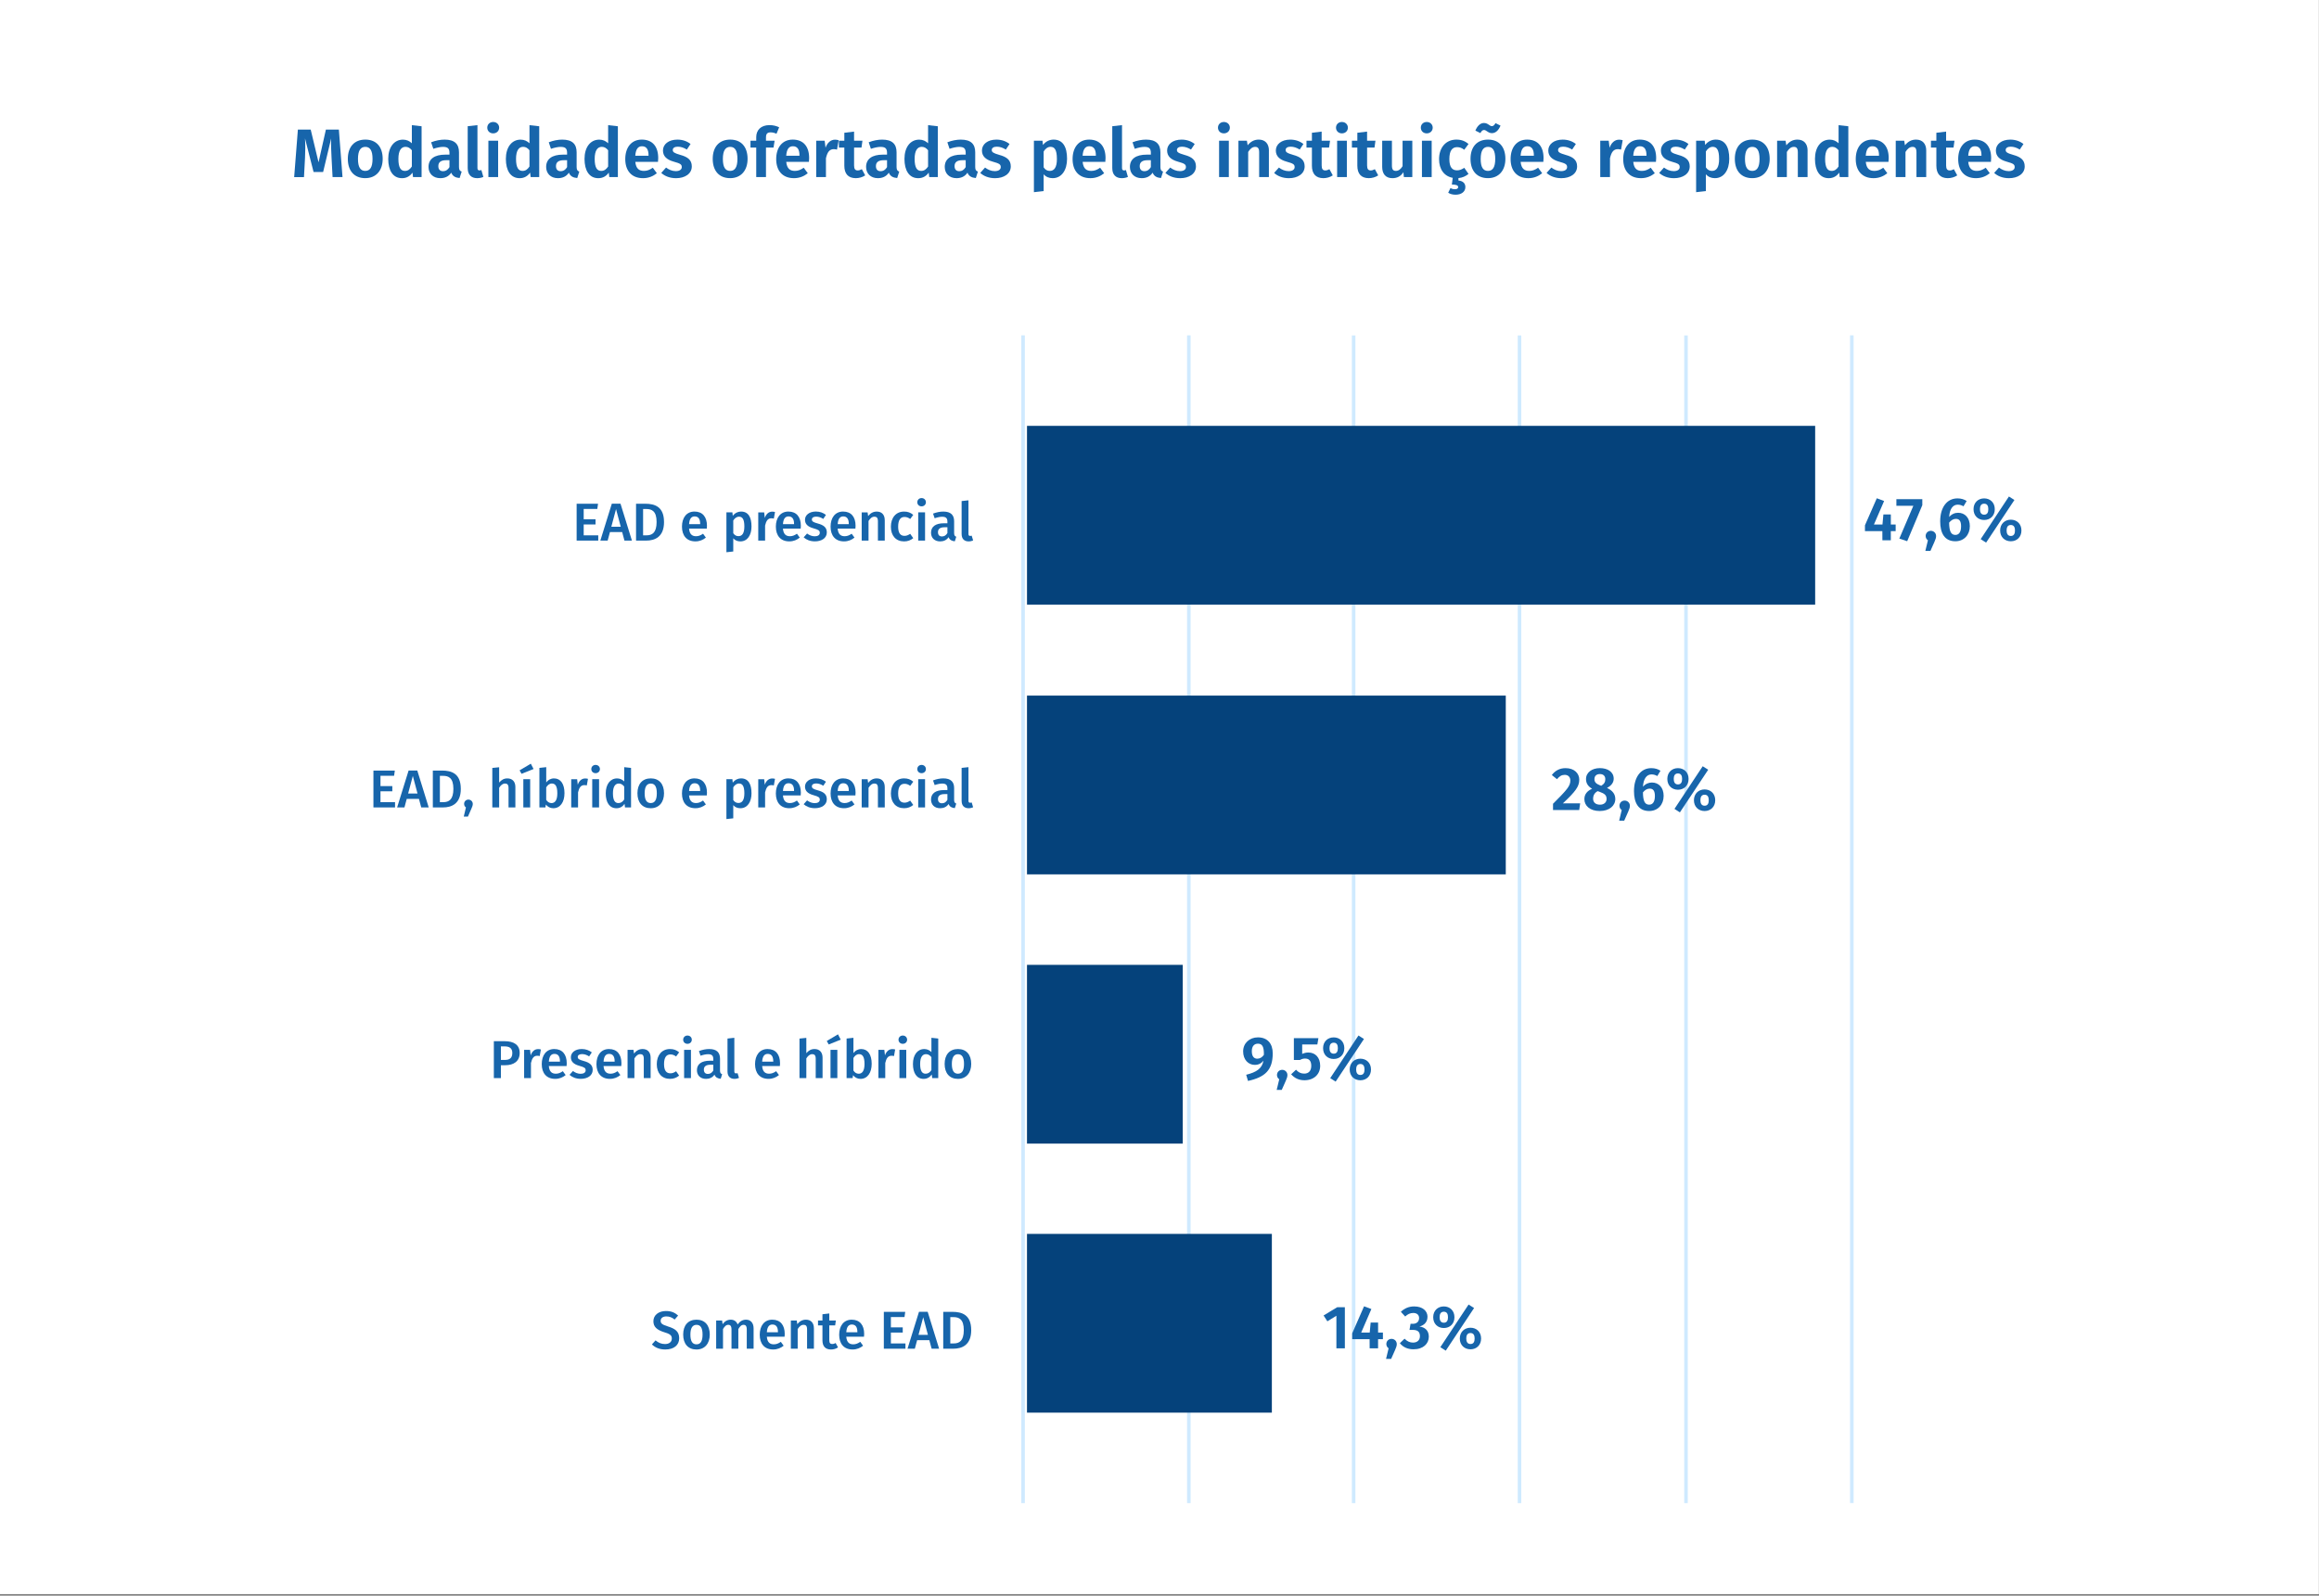 <svg width="1312" height="903" viewBox="0 0 1312 903" fill="none" xmlns="http://www.w3.org/2000/svg">
<rect x="0" y="0" width="1312" height="903" fill="#808080" stroke="none"/>
<g clip-path="url(#clip0_11_13145)">
<path d="M1311.92 0H0V902.09H1311.92V0Z" fill="white"/>
<path d="M954.87 189.82H952.87V850.63H954.87V189.82Z" fill="#CFEAFF"/>
<path d="M1048.69 189.77H1046.69V850.58H1048.69V189.77Z" fill="#CFEAFF"/>
<path d="M860.68 189.82H858.68V850.63H860.68V189.82Z" fill="#CFEAFF"/>
<path d="M766.83 189.82H764.83V850.63H766.83V189.82Z" fill="#CFEAFF"/>
<path d="M673.6 189.77H671.6V850.63H673.6V189.77Z" fill="#CFEAFF"/>
<path d="M579.82 189.77H577.82V850.63H579.82V189.77Z" fill="#CFEAFF"/>
<path d="M1026.95 342.15V240.99L581.04 240.99V342.15H1026.95Z" fill="#05427B"/>
<path d="M851.91 494.8V393.64H581.03V494.8H851.91Z" fill="#05427B"/>
<path d="M669.15 647.17V546.01H581.03V647.17H669.15Z" fill="#05427B"/>
<path d="M719.57 799.42V698.26H581.03V799.42H719.57Z" fill="#05427B"/>
<path d="M1072.48 300.57H1069.75V305.75H1064.99L1064.96 300.57H1055.12V297.26L1061.82 281.97L1065.96 283.52L1060.2 296.84H1065.03L1065.55 291.14H1069.76V296.84H1072.49V300.57H1072.48Z" fill="#1765AB"/>
<path d="M1087.57 285.87L1079.01 306.27L1074.56 304.79L1082.5 286.22H1072.9V282.49H1087.57V285.87Z" fill="#1765AB"/>
<path d="M1095.37 303.33C1095.37 304.3 1095.06 305.19 1094.4 306.71L1092.16 311.75H1089.29L1090.74 305.74C1089.95 305.22 1089.46 304.32 1089.46 303.32C1089.46 301.66 1090.74 300.39 1092.39 300.39C1094.04 300.39 1095.36 301.67 1095.36 303.32L1095.37 303.33Z" fill="#1765AB"/>
<path d="M1114.45 297.81C1114.45 302.64 1111.2 306.3 1106.27 306.3C1100.2 306.3 1097.68 301.74 1097.68 295.05C1097.68 287.22 1101.41 282.04 1107.48 282.04C1109.59 282.04 1111.35 282.63 1112.66 283.52L1110.87 286.52C1109.87 285.93 1108.83 285.59 1107.59 285.59C1104.79 285.59 1103 288.14 1102.76 292.56C1104.21 290.9 1105.97 290.18 1107.83 290.18C1111.56 290.18 1114.46 292.87 1114.46 297.81H1114.45ZM1109.51 297.88C1109.51 294.7 1108.41 293.63 1106.54 293.63C1105.09 293.63 1103.78 294.46 1102.74 295.77C1102.81 300.71 1103.81 302.71 1106.29 302.71C1108.46 302.71 1109.5 300.81 1109.5 297.88H1109.51Z" fill="#1765AB"/>
<path d="M1128.57 288.15C1128.57 291.91 1125.98 294.26 1122.56 294.26C1119.14 294.26 1116.55 291.91 1116.55 288.15C1116.55 284.39 1119.17 282.04 1122.56 282.04C1125.95 282.04 1128.57 284.39 1128.57 288.15ZM1120.18 288.15C1120.18 289.67 1120.66 291.26 1122.56 291.26C1124.46 291.26 1124.91 289.74 1124.91 288.15C1124.91 286.56 1124.46 285.04 1122.56 285.04C1120.66 285.04 1120.18 286.56 1120.18 288.15ZM1139.68 282.94L1123.66 307.07L1120.59 305.1L1136.57 280.97L1139.68 282.94ZM1143.65 300.2C1143.65 303.93 1141.06 306.31 1137.64 306.31C1134.22 306.31 1131.6 303.93 1131.6 300.2C1131.6 296.47 1134.26 294.09 1137.64 294.09C1141.02 294.09 1143.65 296.44 1143.65 300.2ZM1135.26 300.2C1135.26 301.72 1135.74 303.31 1137.64 303.31C1139.54 303.31 1139.99 301.76 1139.99 300.2C1139.99 298.64 1139.54 297.09 1137.64 297.09C1135.74 297.09 1135.26 298.61 1135.26 300.2Z" fill="#1765AB"/>
<path d="M893.48 441.28C893.48 445.04 891.44 447.84 884.23 454.6H894L893.45 458.4H878.64V454.85C886.54 446.95 888.44 444.81 888.44 441.7C888.44 439.7 887.16 438.49 885.27 438.49C883.51 438.49 882.3 439.25 880.89 440.94L877.96 438.59C879.82 436.14 882.38 434.69 885.73 434.69C890.7 434.69 893.5 437.66 893.5 441.28H893.48Z" fill="#1765AB"/>
<path d="M913.88 452.12C913.88 455.92 910.57 458.95 905.04 458.95C899.51 458.95 896.38 455.95 896.38 452.22C896.38 449.39 898.04 447.56 900.76 446.35C898.27 444.93 897.31 443.07 897.31 440.86C897.31 437.06 900.76 434.68 905.14 434.68C909.52 434.68 912.97 436.79 912.97 440.65C912.97 442.72 911.8 444.52 909.17 445.9C912.34 447.38 913.86 449.39 913.86 452.11L913.88 452.12ZM908.94 452.09C908.94 450.05 907.87 449.12 905.01 448.09L903.91 447.71C902.18 448.61 901.32 450.09 901.32 452.02C901.32 454.09 902.8 455.37 905.19 455.37C907.58 455.37 908.95 453.99 908.95 452.09H908.94ZM902.07 440.94C902.07 442.73 903.17 443.6 905.25 444.43L905.94 444.67C907.67 443.57 908.22 442.46 908.22 440.91C908.22 439.22 907.18 438.04 905.18 438.04C903.28 438.04 902.07 439.04 902.07 440.94Z" fill="#1765AB"/>
<path d="M922.13 455.99C922.13 456.96 921.82 457.85 921.16 459.37L918.92 464.41H916.06L917.51 458.4C916.72 457.88 916.23 456.98 916.23 455.98C916.23 454.32 917.51 453.05 919.16 453.05C920.81 453.05 922.13 454.33 922.13 455.98V455.99Z" fill="#1765AB"/>
<path d="M941.22 450.46C941.22 455.29 937.98 458.95 933.04 458.95C926.97 458.95 924.45 454.39 924.45 447.7C924.45 439.87 928.18 434.69 934.25 434.69C936.36 434.69 938.12 435.28 939.43 436.17L937.64 439.17C936.64 438.58 935.6 438.24 934.36 438.24C931.56 438.24 929.77 440.79 929.53 445.21C930.98 443.55 932.74 442.83 934.6 442.83C938.33 442.83 941.23 445.52 941.23 450.46H941.22ZM936.28 450.53C936.28 447.35 935.18 446.28 933.31 446.28C931.86 446.28 930.55 447.11 929.51 448.42C929.58 453.36 930.58 455.36 933.06 455.36C935.23 455.36 936.27 453.46 936.27 450.53H936.28Z" fill="#1765AB"/>
<path d="M955.33 440.8C955.33 444.56 952.74 446.91 949.32 446.91C945.9 446.91 943.31 444.56 943.31 440.8C943.31 437.04 945.93 434.69 949.32 434.69C952.71 434.69 955.33 437.04 955.33 440.8ZM946.94 440.8C946.94 442.32 947.42 443.91 949.32 443.91C951.22 443.91 951.67 442.39 951.67 440.8C951.67 439.21 951.22 437.69 949.32 437.69C947.42 437.69 946.94 439.21 946.94 440.8ZM966.44 435.59L950.42 459.72L947.35 457.75L963.33 433.62L966.44 435.59ZM970.41 452.85C970.41 456.58 967.82 458.96 964.4 458.96C960.98 458.96 958.36 456.58 958.36 452.85C958.36 449.12 961.02 446.74 964.4 446.74C967.78 446.74 970.41 449.09 970.41 452.85ZM962.02 452.85C962.02 454.37 962.5 455.96 964.4 455.96C966.3 455.96 966.75 454.41 966.75 452.85C966.75 451.29 966.3 449.74 964.4 449.74C962.5 449.74 962.02 451.26 962.02 452.85Z" fill="#1765AB"/>
<path d="M720.06 596.07C720.06 605.6 715.71 609.57 706.08 611.7L705.04 608.21C710.91 606.76 714.05 604.65 714.81 600.24C713.71 601.66 712.15 602.62 709.91 602.62C706.29 602.62 703.32 599.72 703.32 594.99C703.32 590.26 707.01 587.05 711.67 587.05C717.23 587.05 720.06 590.74 720.06 596.06V596.07ZM715.06 596.9C715.13 592.28 714.13 590.62 711.68 590.62C709.57 590.62 708.23 592.07 708.23 594.87C708.23 598.01 709.61 599.12 711.34 599.12C712.82 599.12 714.1 598.33 715.07 596.91L715.06 596.9Z" fill="#1765AB"/>
<path d="M728.37 608.36C728.37 609.33 728.06 610.22 727.4 611.74L725.16 616.78H722.3L723.75 610.77C722.96 610.25 722.47 609.35 722.47 608.35C722.47 606.69 723.75 605.42 725.4 605.42C727.05 605.42 728.37 606.7 728.37 608.35V608.36Z" fill="#1765AB"/>
<path d="M745.32 591.06H736.73V596.41C737.9 595.86 739.11 595.62 740.25 595.62C744.08 595.62 746.91 598.38 746.91 603.14C746.91 607.9 743.39 611.32 738 611.32C734.62 611.32 732.27 609.94 730.48 607.94L733.24 605.35C734.48 606.77 735.93 607.56 737.86 607.56C740.35 607.56 741.86 606.01 741.86 603.14C741.86 600.1 740.38 599.03 738.34 599.03C737.34 599.03 736.51 599.27 735.44 599.86H732.02V587.5H745.9L745.31 591.06H745.32Z" fill="#1765AB"/>
<path d="M760.57 593.17C760.57 596.93 757.98 599.28 754.56 599.28C751.14 599.28 748.55 596.93 748.55 593.17C748.55 589.41 751.17 587.06 754.56 587.06C757.95 587.06 760.57 589.41 760.57 593.17ZM752.18 593.17C752.18 594.69 752.66 596.28 754.56 596.28C756.46 596.28 756.91 594.76 756.91 593.17C756.91 591.58 756.46 590.06 754.56 590.06C752.66 590.06 752.18 591.58 752.18 593.17ZM771.68 587.96L755.66 612.09L752.59 610.12L768.57 585.99L771.68 587.96ZM775.65 605.22C775.65 608.95 773.06 611.33 769.64 611.33C766.22 611.33 763.6 608.95 763.6 605.22C763.6 601.49 766.26 599.11 769.64 599.11C773.02 599.11 775.65 601.46 775.65 605.22ZM767.26 605.22C767.26 606.74 767.74 608.33 769.64 608.33C771.54 608.33 771.99 606.78 771.99 605.22C771.99 603.66 771.54 602.11 769.64 602.11C767.74 602.11 767.26 603.63 767.26 605.22Z" fill="#1765AB"/>
<path d="M760.88 763.02H756.08V744.59L750.97 747.73L748.83 744.42L756.56 739.76H760.87V763.02H760.88Z" fill="#1765AB"/>
<path d="M782.39 757.84H779.66V763.02H774.9L774.87 757.84H765.03V754.53L771.73 739.24L775.87 740.79L770.11 754.11H774.94L775.46 748.42H779.67V754.11H782.4V757.84H782.39Z" fill="#1765AB"/>
<path d="M790.25 760.6C790.25 761.57 789.94 762.46 789.28 763.98L787.04 769.02H784.17L785.62 763.01C784.83 762.49 784.34 761.59 784.34 760.59C784.34 758.93 785.62 757.66 787.27 757.66C788.92 757.66 790.24 758.94 790.24 760.59L790.25 760.6Z" fill="#1765AB"/>
<path d="M807.61 745.21C807.61 748.07 805.85 749.94 803.05 750.7C805.95 751.01 808.37 752.77 808.37 756.43C808.37 760.37 805.26 763.57 799.71 763.57C796.36 763.57 793.77 762.33 791.98 760.12L794.64 757.57C796.19 759.12 797.64 759.78 799.44 759.78C801.79 759.78 803.34 758.43 803.34 756.12C803.34 753.53 801.89 752.6 799.34 752.6H797.44L798.03 749.15H799.31C801.42 749.15 802.87 747.98 802.87 745.87C802.87 744.08 801.59 743.01 799.59 743.01C797.83 743.01 796.41 743.67 795 745.01L792.55 742.35C794.66 740.35 797.14 739.31 800.07 739.31C805.01 739.31 807.63 741.97 807.63 745.21H807.61Z" fill="#1765AB"/>
<path d="M822.87 745.42C822.87 749.18 820.28 751.53 816.86 751.53C813.44 751.53 810.85 749.18 810.85 745.42C810.85 741.66 813.47 739.31 816.86 739.31C820.25 739.31 822.87 741.66 822.87 745.42ZM814.48 745.42C814.48 746.94 814.96 748.53 816.86 748.53C818.76 748.53 819.21 747.01 819.21 745.42C819.21 743.83 818.76 742.31 816.86 742.31C814.96 742.31 814.48 743.83 814.48 745.42ZM833.98 740.21L817.96 764.34L814.89 762.37L830.87 738.24L833.98 740.21ZM837.95 757.47C837.95 761.2 835.36 763.58 831.94 763.58C828.52 763.58 825.9 761.2 825.9 757.47C825.9 753.74 828.56 751.36 831.94 751.36C835.32 751.36 837.95 753.71 837.95 757.47ZM829.56 757.47C829.56 758.99 830.04 760.58 831.94 760.58C833.84 760.58 834.29 759.03 834.29 757.47C834.29 755.91 833.84 754.36 831.94 754.36C830.04 754.36 829.56 755.88 829.56 757.47Z" fill="#1765AB"/>
<path d="M193.75 100.21H188.16L187.58 89.3C187.35 85.46 187.23 81.42 187.35 78.35L182.81 97.34H177.41L172.56 78.31C172.79 82.08 172.75 85.65 172.56 89.42L171.98 100.22H166.43L168.53 73.35H175.79L180.22 91.87L184.38 73.35H191.72L193.78 100.22L193.75 100.21Z" fill="#1765AB"/>
<path d="M216.51 89.91C216.51 96.43 212.82 100.82 206.65 100.82C200.48 100.82 196.79 96.74 196.79 89.91C196.79 83.08 200.48 79 206.69 79C212.9 79 216.51 83.08 216.51 89.91ZM202.53 89.91C202.53 94.65 203.93 96.71 206.65 96.71C209.37 96.71 210.77 94.61 210.77 89.91C210.77 85.21 209.37 83.11 206.69 83.11C204.01 83.11 202.53 85.21 202.53 89.91Z" fill="#1765AB"/>
<path d="M238.52 71.43V100.21H233.67L233.36 97.69C232.12 99.48 230.21 100.84 227.46 100.84C222.29 100.84 219.65 96.49 219.65 89.93C219.65 83.37 222.91 79.02 228 79.02C230.1 79.02 231.77 79.87 233.01 81.08V70.83L238.52 71.45V71.43ZM233.01 94.23V85.03C232 83.83 230.95 83.09 229.44 83.09C227.03 83.09 225.4 85.11 225.4 89.92C225.4 95.09 226.88 96.72 229.09 96.72C230.76 96.72 231.92 95.87 233.01 94.23Z" fill="#1765AB"/>
<path d="M261.2 97.1L260.03 100.75C257.7 100.56 256.15 99.78 255.29 97.72C253.81 99.97 251.56 100.83 249.12 100.83C245 100.83 242.44 98.19 242.44 94.46C242.44 89.96 245.82 87.51 251.92 87.51H254.29V86.5C254.29 83.94 253.2 83.12 250.6 83.12C249.24 83.12 247.26 83.51 245.16 84.21L243.92 80.52C246.48 79.51 249.2 79.01 251.53 79.01C257.24 79.01 259.68 81.53 259.68 86.19V94.5C259.68 96.17 260.18 96.75 261.19 97.1H261.2ZM254.29 94.58V90.66H252.46C249.47 90.66 247.99 91.75 247.99 94C247.99 95.83 248.92 96.87 250.63 96.87C252.22 96.87 253.43 96.05 254.28 94.58H254.29Z" fill="#1765AB"/>
<path d="M264.61 95.24V71.43L270.12 70.81V95.08C270.12 95.97 270.47 96.44 271.25 96.44C271.68 96.44 272.03 96.36 272.34 96.21L273.47 100.13C272.58 100.52 271.33 100.83 269.94 100.83C266.6 100.83 264.62 98.81 264.62 95.24H264.61Z" fill="#1765AB"/>
<path d="M282.4 72.25C282.4 74.08 281 75.47 279.02 75.47C277.04 75.47 275.68 74.07 275.68 72.25C275.68 70.43 277.04 69.03 279.02 69.03C281 69.03 282.4 70.43 282.4 72.25ZM281.82 100.21H276.31V79.63H281.82V100.21Z" fill="#1765AB"/>
<path d="M305.07 71.43V100.21H300.22L299.91 97.69C298.67 99.48 296.76 100.84 294.01 100.84C288.84 100.84 286.2 96.49 286.2 89.93C286.2 83.37 289.46 79.02 294.55 79.02C296.65 79.02 298.32 79.87 299.56 81.08V70.83L305.07 71.45V71.43ZM299.56 94.23V85.03C298.55 83.83 297.5 83.09 295.99 83.09C293.58 83.09 291.95 85.11 291.95 89.92C291.95 95.09 293.43 96.72 295.64 96.72C297.31 96.72 298.47 95.87 299.56 94.23Z" fill="#1765AB"/>
<path d="M327.75 97.1L326.58 100.75C324.25 100.56 322.7 99.78 321.84 97.72C320.36 99.97 318.11 100.83 315.67 100.83C311.55 100.83 308.99 98.19 308.99 94.46C308.99 89.96 312.37 87.51 318.47 87.51H320.84V86.5C320.84 83.94 319.75 83.12 317.15 83.12C315.79 83.12 313.81 83.51 311.71 84.21L310.47 80.52C313.03 79.51 315.75 79.01 318.08 79.01C323.79 79.01 326.23 81.53 326.23 86.19V94.5C326.23 96.17 326.73 96.75 327.74 97.1H327.75ZM320.84 94.58V90.66H319.02C316.03 90.66 314.55 91.75 314.55 94C314.55 95.83 315.48 96.87 317.19 96.87C318.78 96.87 319.99 96.05 320.84 94.58Z" fill="#1765AB"/>
<path d="M349.57 71.43V100.21H344.72L344.41 97.69C343.17 99.48 341.26 100.84 338.51 100.84C333.34 100.84 330.7 96.49 330.7 89.93C330.7 83.37 333.96 79.02 339.05 79.02C341.15 79.02 342.82 79.87 344.06 81.08V70.83L349.57 71.45V71.43ZM344.06 94.23V85.03C343.05 83.83 342 83.09 340.49 83.09C338.08 83.09 336.45 85.11 336.45 89.92C336.45 95.09 337.93 96.72 340.14 96.72C341.81 96.72 342.97 95.87 344.06 94.23Z" fill="#1765AB"/>
<path d="M372.28 91.58H359.43C359.82 95.54 361.68 96.71 364.32 96.71C366.07 96.71 367.54 96.17 369.33 94.92L371.62 98.03C369.6 99.66 367.04 100.83 363.81 100.83C357.21 100.83 353.75 96.48 353.75 90.03C353.75 83.58 357.09 79 363.11 79C369.13 79 372.39 82.88 372.39 89.45C372.39 90.15 372.31 91 372.27 91.59L372.28 91.58ZM366.92 87.89C366.92 84.78 365.87 82.76 363.23 82.76C361.06 82.76 359.7 84.24 359.42 88.12H366.91V87.89H366.92Z" fill="#1765AB"/>
<path d="M390.69 81.49L388.59 84.64C386.92 83.59 385.25 83.01 383.46 83.01C381.67 83.01 380.63 83.75 380.63 84.87C380.63 86.07 381.33 86.62 384.94 87.67C389.06 88.8 391.39 90.5 391.39 94.16C391.39 98.43 387.39 100.84 382.5 100.84C378.93 100.84 376.05 99.64 374.11 97.85L376.83 94.82C378.38 96.02 380.29 96.84 382.34 96.84C384.39 96.84 385.72 95.99 385.72 94.59C385.72 93.04 384.98 92.53 381.18 91.48C377.02 90.32 375.08 88.26 375.08 85.15C375.08 81.65 378.26 79.01 383.24 79.01C386.23 79.01 388.75 79.94 390.7 81.5L390.69 81.49Z" fill="#1765AB"/>
<path d="M422.95 89.91C422.95 96.43 419.26 100.82 413.09 100.82C406.92 100.82 403.23 96.74 403.23 89.91C403.23 83.08 406.92 79 413.13 79C419.34 79 422.95 83.08 422.95 89.91ZM408.97 89.91C408.97 94.65 410.37 96.71 413.09 96.71C415.81 96.71 417.21 94.61 417.21 89.91C417.21 85.21 415.81 83.11 413.13 83.11C410.45 83.11 408.97 85.21 408.97 89.91Z" fill="#1765AB"/>
<path d="M433.36 77.72V79.62H438.25L437.63 83.5H433.36V100.2H427.85V83.5H424.59V79.62H427.85V77.56C427.85 73.75 430.37 70.8 435.38 70.8C437.48 70.8 439.3 71.3 440.82 72.04L439.31 75.69C438.07 75.11 436.94 74.91 435.97 74.91C434.11 74.91 433.37 75.76 433.37 77.71L433.36 77.72Z" fill="#1765AB"/>
<path d="M457.67 91.58H444.82C445.21 95.54 447.07 96.71 449.71 96.71C451.46 96.71 452.93 96.17 454.72 94.92L457.01 98.03C454.99 99.66 452.43 100.83 449.2 100.83C442.6 100.83 439.14 96.48 439.14 90.03C439.14 83.58 442.48 79 448.5 79C454.52 79 457.78 82.88 457.78 89.45C457.78 90.15 457.7 91 457.66 91.59L457.67 91.58ZM452.31 87.89C452.31 84.78 451.26 82.76 448.62 82.76C446.45 82.76 445.09 84.24 444.81 88.12H452.3V87.89H452.31Z" fill="#1765AB"/>
<path d="M474.48 79.35L473.55 84.67C472.93 84.51 472.42 84.4 471.72 84.4C469.2 84.4 468.03 86.26 467.29 89.56V100.2H461.78V79.62H466.56L467.06 83.62C468.03 80.75 470.01 79.04 472.42 79.04C473.16 79.04 473.78 79.16 474.48 79.35Z" fill="#1765AB"/>
<path d="M489.5 99.24C487.99 100.29 485.97 100.83 484.14 100.83C479.87 100.79 477.69 98.34 477.69 93.76V83.51H474.62V79.63H477.69V75.13L483.2 74.47V79.63H487.94L487.4 83.51H483.21V93.65C483.21 95.67 483.87 96.45 485.27 96.45C486.01 96.45 486.75 96.22 487.6 95.75L489.5 99.25V99.24Z" fill="#1765AB"/>
<path d="M508.76 97.1L507.59 100.75C505.26 100.56 503.71 99.78 502.85 97.72C501.37 99.97 499.12 100.83 496.68 100.83C492.56 100.83 490 98.19 490 94.46C490 89.96 493.38 87.51 499.48 87.51H501.85V86.5C501.85 83.94 500.76 83.12 498.16 83.12C496.8 83.12 494.82 83.51 492.72 84.21L491.48 80.52C494.04 79.51 496.76 79.01 499.09 79.01C504.8 79.01 507.24 81.53 507.24 86.19V94.5C507.24 96.17 507.74 96.75 508.75 97.1H508.76ZM501.85 94.58V90.66H500.03C497.04 90.66 495.56 91.75 495.56 94C495.56 95.83 496.49 96.87 498.2 96.87C499.79 96.87 501 96.05 501.85 94.58Z" fill="#1765AB"/>
<path d="M530.58 71.43V100.21H525.73L525.42 97.69C524.18 99.48 522.27 100.84 519.52 100.84C514.35 100.84 511.71 96.49 511.71 89.93C511.71 83.37 514.97 79.02 520.06 79.02C522.16 79.02 523.83 79.87 525.07 81.08V70.83L530.58 71.45V71.43ZM525.07 94.23V85.03C524.06 83.83 523.01 83.09 521.5 83.09C519.09 83.09 517.46 85.11 517.46 89.92C517.46 95.09 518.94 96.72 521.15 96.72C522.82 96.72 523.98 95.87 525.07 94.23Z" fill="#1765AB"/>
<path d="M553.26 97.1L552.09 100.75C549.76 100.56 548.21 99.78 547.35 97.72C545.87 99.97 543.62 100.83 541.18 100.83C537.06 100.83 534.5 98.19 534.5 94.46C534.5 89.96 537.88 87.51 543.98 87.51H546.35V86.5C546.35 83.94 545.26 83.12 542.66 83.12C541.3 83.12 539.32 83.51 537.22 84.21L535.98 80.52C538.54 79.51 541.26 79.01 543.59 79.01C549.3 79.01 551.74 81.53 551.74 86.19V94.5C551.74 96.17 552.24 96.75 553.25 97.1H553.26ZM546.35 94.58V90.66H544.52C541.53 90.66 540.05 91.75 540.05 94C540.05 95.83 540.98 96.87 542.69 96.87C544.28 96.87 545.49 96.05 546.34 94.58H546.35Z" fill="#1765AB"/>
<path d="M571.16 81.49L569.06 84.64C567.39 83.59 565.72 83.01 563.93 83.01C562.14 83.01 561.1 83.75 561.1 84.87C561.1 86.07 561.8 86.62 565.41 87.67C569.53 88.8 571.86 90.5 571.86 94.16C571.86 98.43 567.86 100.84 562.97 100.84C559.4 100.84 556.52 99.64 554.58 97.85L557.3 94.82C558.85 96.02 560.76 96.84 562.81 96.84C564.86 96.84 566.19 95.99 566.19 94.59C566.19 93.04 565.45 92.53 561.65 91.48C557.49 90.32 555.55 88.26 555.55 85.15C555.55 81.65 558.73 79.01 563.71 79.01C566.7 79.01 569.22 79.94 571.17 81.5L571.16 81.49Z" fill="#1765AB"/>
<path d="M603.7 89.88C603.7 96.17 600.71 100.83 595.55 100.83C593.49 100.83 591.74 100.09 590.46 98.62V108.13L584.95 108.75V79.62H589.8L590.07 82.03C591.7 79.93 593.91 79 596.05 79C601.41 79 603.7 83.23 603.7 89.87V89.88ZM597.95 89.92C597.95 84.76 596.63 83.09 594.34 83.09C592.75 83.09 591.39 84.18 590.46 85.73V94.7C591.35 96.06 592.48 96.72 593.92 96.72C596.44 96.72 597.96 94.74 597.96 89.92H597.95Z" fill="#1765AB"/>
<path d="M625.36 91.58H612.51C612.9 95.54 614.76 96.71 617.4 96.71C619.15 96.71 620.62 96.17 622.41 94.92L624.7 98.03C622.68 99.66 620.12 100.83 616.89 100.83C610.29 100.83 606.83 96.48 606.83 90.03C606.83 83.58 610.17 79 616.19 79C622.21 79 625.47 82.88 625.47 89.45C625.47 90.15 625.39 91 625.35 91.59L625.36 91.58ZM620 87.89C620 84.78 618.95 82.76 616.31 82.76C614.14 82.76 612.78 84.24 612.5 88.12H620V87.89Z" fill="#1765AB"/>
<path d="M629.28 95.24V71.43L634.79 70.81V95.08C634.79 95.97 635.14 96.44 635.92 96.44C636.35 96.44 636.7 96.36 637.01 96.21L638.14 100.13C637.25 100.52 636 100.83 634.61 100.83C631.27 100.83 629.29 98.81 629.29 95.24H629.28Z" fill="#1765AB"/>
<path d="M658.02 97.1L656.85 100.75C654.52 100.56 652.97 99.78 652.11 97.72C650.63 99.97 648.38 100.83 645.94 100.83C641.82 100.83 639.26 98.19 639.26 94.46C639.26 89.96 642.64 87.51 648.74 87.51H651.11V86.5C651.11 83.94 650.02 83.12 647.42 83.12C646.06 83.12 644.08 83.51 641.98 84.21L640.74 80.52C643.3 79.51 646.02 79.01 648.35 79.01C654.06 79.01 656.51 81.53 656.51 86.19V94.5C656.51 96.17 657.02 96.75 658.03 97.1H658.02ZM651.11 94.58V90.66H649.28C646.29 90.66 644.81 91.75 644.81 94C644.81 95.83 645.74 96.87 647.45 96.87C649.04 96.87 650.25 96.05 651.1 94.58H651.11Z" fill="#1765AB"/>
<path d="M675.92 81.49L673.82 84.64C672.15 83.59 670.48 83.01 668.7 83.01C666.92 83.01 665.86 83.75 665.86 84.87C665.86 86.07 666.56 86.62 670.17 87.67C674.29 88.8 676.62 90.5 676.62 94.16C676.62 98.43 672.62 100.84 667.73 100.84C664.16 100.84 661.28 99.64 659.34 97.85L662.06 94.82C663.61 96.02 665.52 96.84 667.57 96.84C669.62 96.84 670.95 95.99 670.95 94.59C670.95 93.04 670.21 92.53 666.41 91.48C662.25 90.32 660.31 88.26 660.31 85.15C660.31 81.65 663.49 79.01 668.46 79.01C671.45 79.01 673.98 79.94 675.92 81.5V81.49Z" fill="#1765AB"/>
<path d="M695.8 72.25C695.8 74.08 694.4 75.47 692.42 75.47C690.44 75.47 689.08 74.07 689.08 72.25C689.08 70.43 690.44 69.03 692.42 69.03C694.4 69.03 695.8 70.43 695.8 72.25ZM695.22 100.21H689.71V79.63H695.22V100.21Z" fill="#1765AB"/>
<path d="M717.89 85.22V100.21H712.38V86.15C712.38 83.78 711.52 83.12 710.13 83.12C708.54 83.12 707.3 84.17 706.17 85.99V100.2H700.66V79.62H705.44L705.87 82.22C707.54 80.16 709.52 79 712.16 79C715.77 79 717.91 81.33 717.91 85.21L717.89 85.22Z" fill="#1765AB"/>
<path d="M737.42 81.49L735.32 84.64C733.65 83.59 731.98 83.01 730.19 83.01C728.4 83.01 727.36 83.75 727.36 84.87C727.36 86.07 728.06 86.62 731.67 87.67C735.79 88.8 738.12 90.5 738.12 94.16C738.12 98.43 734.12 100.84 729.23 100.84C725.66 100.84 722.78 99.64 720.84 97.85L723.56 94.82C725.11 96.02 727.02 96.84 729.08 96.84C731.14 96.84 732.46 95.99 732.46 94.59C732.46 93.04 731.72 92.53 727.92 91.48C723.77 90.32 721.82 88.26 721.82 85.15C721.82 81.65 725 79.01 729.97 79.01C732.96 79.01 735.48 79.94 737.43 81.5L737.42 81.49Z" fill="#1765AB"/>
<path d="M754.04 99.24C752.52 100.29 750.51 100.83 748.68 100.83C744.41 100.79 742.23 98.34 742.23 93.76V83.51H739.16V79.63H742.23V75.13L747.74 74.47V79.63H752.48L751.94 83.51H747.75V93.65C747.75 95.67 748.41 96.45 749.81 96.45C750.55 96.45 751.28 96.22 752.14 95.75L754.04 99.25V99.24Z" fill="#1765AB"/>
<path d="M762.58 72.25C762.58 74.08 761.18 75.47 759.2 75.47C757.22 75.47 755.86 74.07 755.86 72.25C755.86 70.43 757.22 69.03 759.2 69.03C761.18 69.03 762.58 70.43 762.58 72.25ZM762 100.21H756.49V79.63H762V100.21Z" fill="#1765AB"/>
<path d="M779.74 99.24C778.22 100.29 776.21 100.83 774.38 100.83C770.11 100.79 767.93 98.34 767.93 93.76V83.51H764.86V79.63H767.93V75.13L773.44 74.47V79.63H778.18L777.64 83.51H773.45V93.65C773.45 95.67 774.11 96.45 775.51 96.45C776.25 96.45 776.98 96.22 777.84 95.75L779.74 99.25V99.24Z" fill="#1765AB"/>
<path d="M799.04 100.21H794.26L793.99 97.45C792.52 99.74 790.5 100.83 787.74 100.83C783.94 100.83 781.99 98.38 781.99 94.42V79.62H787.5V93.72C787.5 95.97 788.24 96.71 789.75 96.71C791.26 96.71 792.55 95.7 793.52 94.03V79.62H799.03V100.2L799.04 100.21Z" fill="#1765AB"/>
<path d="M810.57 72.25C810.57 74.08 809.17 75.47 807.19 75.47C805.21 75.47 803.85 74.07 803.85 72.25C803.85 70.43 805.21 69.03 807.19 69.03C809.17 69.03 810.57 70.43 810.57 72.25ZM809.99 100.21H804.48V79.63H809.99V100.21Z" fill="#1765AB"/>
<path d="M825.13 100.79V102.15C827.85 102.42 829.05 103.9 829.05 105.88C829.05 108.48 826.8 110.19 823.5 110.19C821.75 110.19 820.28 109.72 819.34 109.06L820.62 106.42C821.4 106.85 822.14 107.08 823.11 107.08C824.2 107.08 824.97 106.77 824.97 105.84C824.97 104.91 823.92 104.44 821.4 104.44L821.9 100.63C817.05 99.74 814.17 95.81 814.17 90.07C814.17 83.55 817.97 79 823.99 79C826.75 79 828.88 79.82 830.83 81.49L828.42 84.75C827.1 83.74 825.89 83.27 824.38 83.27C821.62 83.27 819.99 85.25 819.99 90.03C819.99 94.81 821.74 96.4 824.34 96.4C825.86 96.4 826.9 95.93 828.42 94.96L830.83 98.42C829.2 99.74 827.37 100.59 825.12 100.79H825.13Z" fill="#1765AB"/>
<path d="M851.69 89.91C851.69 96.43 848 100.82 841.83 100.82C835.66 100.82 831.96 96.74 831.96 89.91C831.96 83.08 835.65 79 841.86 79C848.07 79 851.69 83.08 851.69 89.91ZM839.61 73.56C838.72 73.56 838.17 74.18 837.55 75.31L834.72 73.91C835.65 71.58 837.32 69.6 839.53 69.6C841.86 69.6 842.72 71.39 844.04 71.39C844.89 71.39 845.44 70.81 846.1 69.68L848.93 71.08C847.92 73.6 846.25 75.35 844.08 75.35C841.91 75.35 840.93 73.56 839.61 73.56ZM837.71 89.91C837.71 94.65 839.11 96.71 841.83 96.71C844.55 96.71 845.95 94.61 845.95 89.91C845.95 85.21 844.55 83.11 841.87 83.11C839.19 83.11 837.72 85.21 837.72 89.91H837.71Z" fill="#1765AB"/>
<path d="M873.16 91.58H860.31C860.7 95.54 862.56 96.71 865.2 96.71C866.95 96.71 868.42 96.17 870.21 94.92L872.5 98.03C870.48 99.66 867.92 100.83 864.7 100.83C858.1 100.83 854.64 96.48 854.64 90.03C854.64 83.58 857.98 79 864 79C870.02 79 873.28 82.88 873.28 89.45C873.28 90.15 873.2 91 873.16 91.59V91.58ZM867.8 87.89C867.8 84.78 866.75 82.76 864.11 82.76C861.93 82.76 860.57 84.24 860.3 88.12H867.8V87.89Z" fill="#1765AB"/>
<path d="M891.56 81.49L889.46 84.64C887.79 83.59 886.12 83.01 884.33 83.01C882.54 83.01 881.5 83.75 881.5 84.87C881.5 86.07 882.2 86.62 885.81 87.67C889.93 88.8 892.26 90.5 892.26 94.16C892.26 98.43 888.26 100.84 883.37 100.84C879.8 100.84 876.92 99.64 874.98 97.85L877.7 94.82C879.25 96.02 881.16 96.84 883.22 96.84C885.28 96.84 886.6 95.99 886.6 94.59C886.6 93.04 885.86 92.53 882.06 91.48C877.91 90.32 875.96 88.26 875.96 85.15C875.96 81.65 879.14 79.01 884.11 79.01C887.1 79.01 889.62 79.94 891.57 81.5L891.56 81.49Z" fill="#1765AB"/>
<path d="M918.05 79.35L917.12 84.67C916.5 84.51 915.99 84.4 915.3 84.4C912.77 84.4 911.61 86.26 910.87 89.56V100.2H905.36V79.62H910.14L910.65 83.62C911.62 80.75 913.6 79.04 916.01 79.04C916.75 79.04 917.37 79.16 918.07 79.35H918.05Z" fill="#1765AB"/>
<path d="M936.88 91.58H924.03C924.42 95.54 926.28 96.71 928.92 96.71C930.67 96.71 932.14 96.17 933.93 94.92L936.22 98.03C934.2 99.66 931.64 100.83 928.41 100.83C921.81 100.83 918.35 96.48 918.35 90.03C918.35 83.58 921.69 79 927.71 79C933.73 79 936.99 82.88 936.99 89.45C936.99 90.15 936.91 91 936.87 91.59L936.88 91.58ZM931.52 87.89C931.52 84.78 930.47 82.76 927.83 82.76C925.66 82.76 924.3 84.24 924.03 88.12H931.52V87.89Z" fill="#1765AB"/>
<path d="M955.28 81.49L953.18 84.64C951.51 83.59 949.84 83.01 948.06 83.01C946.28 83.01 945.22 83.75 945.22 84.87C945.22 86.07 945.92 86.62 949.53 87.67C953.65 88.8 955.98 90.5 955.98 94.16C955.98 98.43 951.98 100.84 947.09 100.84C943.52 100.84 940.64 99.64 938.7 97.85L941.42 94.82C942.97 96.02 944.88 96.84 946.93 96.84C948.98 96.84 950.31 95.99 950.31 94.59C950.31 93.04 949.57 92.53 945.77 91.48C941.61 90.32 939.67 88.26 939.67 85.15C939.67 81.65 942.85 79.01 947.82 79.01C950.81 79.01 953.34 79.94 955.28 81.5V81.49Z" fill="#1765AB"/>
<path d="M978.35 89.88C978.35 96.17 975.36 100.83 970.2 100.83C968.14 100.83 966.39 100.09 965.11 98.62V108.13L959.6 108.75V79.62H964.45L964.72 82.03C966.35 79.93 968.56 79 970.7 79C976.06 79 978.35 83.23 978.35 89.87V89.88ZM972.6 89.92C972.6 84.76 971.28 83.09 968.99 83.09C967.4 83.09 966.04 84.18 965.11 85.73V94.7C966 96.06 967.13 96.72 968.57 96.72C971.1 96.72 972.61 94.74 972.61 89.92H972.6Z" fill="#1765AB"/>
<path d="M1001.22 89.91C1001.22 96.43 997.53 100.82 991.36 100.82C985.19 100.82 981.5 96.74 981.5 89.91C981.5 83.08 985.19 79 991.4 79C997.61 79 1001.22 83.08 1001.22 89.91ZM987.24 89.91C987.24 94.65 988.64 96.71 991.36 96.71C994.08 96.71 995.48 94.61 995.48 89.91C995.48 85.21 994.08 83.11 991.4 83.11C988.72 83.11 987.24 85.21 987.24 89.91Z" fill="#1765AB"/>
<path d="M1022.65 85.22V100.21H1017.14V86.15C1017.14 83.78 1016.28 83.12 1014.89 83.12C1013.3 83.12 1012.06 84.17 1010.93 85.99V100.2H1005.42V79.62H1010.2L1010.63 82.22C1012.3 80.16 1014.28 79 1016.92 79C1020.53 79 1022.67 81.33 1022.67 85.21L1022.65 85.22Z" fill="#1765AB"/>
<path d="M1045.71 71.43V100.21H1040.85L1040.54 97.69C1039.3 99.48 1037.4 100.84 1034.64 100.84C1029.48 100.84 1026.84 96.49 1026.84 89.93C1026.84 83.37 1030.1 79.02 1035.19 79.02C1037.29 79.02 1038.96 79.87 1040.2 81.08V70.83L1045.72 71.45L1045.71 71.43ZM1040.19 94.23V85.03C1039.18 83.83 1038.13 83.09 1036.62 83.09C1034.21 83.09 1032.58 85.11 1032.58 89.92C1032.58 95.09 1034.06 96.72 1036.27 96.72C1037.94 96.72 1039.11 95.87 1040.19 94.23Z" fill="#1765AB"/>
<path d="M1068.43 91.58H1055.58C1055.97 95.54 1057.83 96.71 1060.47 96.71C1062.22 96.71 1063.69 96.17 1065.48 94.92L1067.77 98.03C1065.75 99.66 1063.19 100.83 1059.97 100.83C1053.37 100.83 1049.91 96.48 1049.91 90.03C1049.91 83.58 1053.25 79 1059.27 79C1065.29 79 1068.55 82.88 1068.55 89.45C1068.55 90.15 1068.47 91 1068.43 91.59V91.58ZM1063.07 87.89C1063.07 84.78 1062.02 82.76 1059.38 82.76C1057.2 82.76 1055.84 84.24 1055.57 88.12H1063.07V87.89Z" fill="#1765AB"/>
<path d="M1089.78 85.22V100.21H1084.26V86.15C1084.26 83.78 1083.41 83.12 1082.01 83.12C1080.42 83.12 1079.18 84.17 1078.05 85.99V100.2H1072.54V79.62H1077.32L1077.75 82.22C1079.42 80.16 1081.4 79 1084.04 79C1087.65 79 1089.79 81.33 1089.79 85.21L1089.78 85.22Z" fill="#1765AB"/>
<path d="M1107.33 99.24C1105.81 100.29 1103.8 100.83 1101.97 100.83C1097.7 100.79 1095.52 98.34 1095.52 93.76V83.51H1092.45V79.63H1095.52V75.13L1101.03 74.47V79.63H1105.77L1105.23 83.51H1101.04V93.65C1101.04 95.67 1101.7 96.45 1103.1 96.45C1103.84 96.45 1104.57 96.22 1105.43 95.75L1107.33 99.25V99.24Z" fill="#1765AB"/>
<path d="M1126.4 91.58H1113.55C1113.94 95.54 1115.8 96.71 1118.44 96.71C1120.19 96.71 1121.66 96.17 1123.45 94.92L1125.74 98.03C1123.72 99.66 1121.16 100.83 1117.93 100.83C1111.33 100.83 1107.87 96.48 1107.87 90.03C1107.87 83.58 1111.21 79 1117.23 79C1123.25 79 1126.51 82.88 1126.51 89.45C1126.51 90.15 1126.43 91 1126.39 91.59L1126.4 91.58ZM1121.04 87.89C1121.04 84.78 1119.99 82.76 1117.35 82.76C1115.18 82.76 1113.82 84.24 1113.55 88.12H1121.04V87.89Z" fill="#1765AB"/>
<path d="M1144.8 81.49L1142.7 84.64C1141.03 83.59 1139.36 83.01 1137.58 83.01C1135.8 83.01 1134.74 83.75 1134.74 84.87C1134.74 86.07 1135.44 86.62 1139.05 87.67C1143.17 88.8 1145.5 90.5 1145.5 94.16C1145.5 98.43 1141.5 100.84 1136.61 100.84C1133.04 100.84 1130.16 99.64 1128.22 97.85L1130.94 94.82C1132.49 96.02 1134.4 96.84 1136.45 96.84C1138.5 96.84 1139.83 95.99 1139.83 94.59C1139.83 93.04 1139.09 92.53 1135.29 91.48C1131.13 90.32 1129.19 88.26 1129.19 85.15C1129.19 81.65 1132.37 79.01 1137.34 79.01C1140.33 79.01 1142.86 79.94 1144.8 81.5V81.49Z" fill="#1765AB"/>
<path d="M337.93 288.02H330.23V293.85H336.93V296.81H330.23V302.94H338.47V305.93H326.24V285.06H338.35L337.93 288.02Z" fill="#1765AB"/>
<path d="M352.01 301.09H345.09L343.79 305.92H339.65L346.14 285.05H351.06L357.52 305.92H353.29L351.99 301.09H352.01ZM351.19 298.07L348.53 288.1L345.87 298.07H351.18H351.19Z" fill="#1765AB"/>
<path d="M375.68 295.39C375.68 303.85 370.52 305.93 365.53 305.93H359.85V285.06H364.98C370.48 285.06 375.67 286.75 375.67 295.39H375.68ZM363.84 288.05V302.94H365.8C368.91 302.94 371.48 301.55 371.48 295.39C371.48 289.23 368.76 288.05 365.68 288.05H363.84Z" fill="#1765AB"/>
<path d="M399.87 299.13H389.84C390.11 302.39 391.65 303.45 393.77 303.45C395.19 303.45 396.37 303 397.76 302.03L399.36 304.23C397.79 305.5 395.86 306.37 393.44 306.37C388.49 306.37 385.83 303.08 385.83 298.04C385.83 293 388.4 289.49 392.93 289.49C397.46 289.49 399.97 292.51 399.97 297.55C399.97 298.06 399.91 298.7 399.88 299.12L399.87 299.13ZM396.13 296.44C396.13 293.81 395.19 292.24 393.02 292.24C391.21 292.24 390.06 293.45 389.85 296.62H396.13V296.44Z" fill="#1765AB"/>
<path d="M425.18 297.89C425.18 302.78 422.91 306.38 418.87 306.38C417.24 306.38 415.85 305.81 414.85 304.63V312.09L410.98 312.51V289.95H414.36L414.57 291.91C415.84 290.25 417.53 289.49 419.25 289.49C423.42 289.49 425.17 292.78 425.17 297.89H425.18ZM421.13 297.92C421.13 293.87 420.04 292.39 418.11 292.39C416.75 292.39 415.6 293.33 414.85 294.56V301.75C415.6 302.87 416.57 303.41 417.78 303.41C419.89 303.41 421.13 301.78 421.13 297.91V297.92Z" fill="#1765AB"/>
<path d="M438.47 289.74L437.81 293.48C437.33 293.36 436.93 293.3 436.39 293.3C434.46 293.3 433.46 294.72 432.86 297.41V305.93H428.99V289.96H432.34L432.7 293.1C433.45 290.81 434.99 289.54 436.87 289.54C437.44 289.54 437.96 289.6 438.47 289.75V289.74Z" fill="#1765AB"/>
<path d="M452.99 299.13H442.96C443.23 302.39 444.77 303.45 446.89 303.45C448.31 303.45 449.49 303 450.88 302.03L452.48 304.23C450.91 305.5 448.98 306.37 446.56 306.37C441.61 306.37 438.95 303.08 438.95 298.04C438.95 293 441.52 289.49 446.05 289.49C450.58 289.49 453.09 292.51 453.09 297.55C453.09 298.06 453.03 298.7 453 299.12L452.99 299.13ZM449.25 296.44C449.25 293.81 448.31 292.24 446.14 292.24C444.33 292.24 443.18 293.45 442.97 296.62H449.25V296.44Z" fill="#1765AB"/>
<path d="M467.28 291.4L465.77 293.66C464.44 292.81 463.17 292.36 461.75 292.36C460.21 292.36 459.33 292.99 459.33 293.96C459.33 295.02 459.96 295.5 462.68 296.25C465.94 297.13 467.78 298.45 467.78 301.29C467.78 304.61 464.7 306.36 461.05 306.36C458.3 306.36 456.16 305.42 454.68 304.09L456.61 301.92C457.85 302.86 459.33 303.49 460.96 303.49C462.68 303.49 463.8 302.77 463.8 301.56C463.8 300.23 463.17 299.81 460.18 298.96C456.89 298.05 455.44 296.48 455.44 294.13C455.44 291.47 457.89 289.48 461.6 289.48C463.89 289.48 465.77 290.2 467.28 291.38V291.4Z" fill="#1765AB"/>
<path d="M483.95 299.13H473.92C474.19 302.39 475.73 303.45 477.85 303.45C479.27 303.45 480.45 303 481.84 302.03L483.44 304.23C481.87 305.5 479.94 306.37 477.52 306.37C472.57 306.37 469.91 303.08 469.91 298.04C469.91 293 472.48 289.49 477.01 289.49C481.54 289.49 484.05 292.51 484.05 297.55C484.05 298.06 483.99 298.7 483.96 299.12L483.95 299.13ZM480.21 296.44C480.21 293.81 479.27 292.24 477.1 292.24C475.29 292.24 474.14 293.45 473.93 296.62H480.21V296.44Z" fill="#1765AB"/>
<path d="M500.56 294.36V305.93H496.69V294.97C496.69 292.98 495.94 292.4 494.73 292.4C493.34 292.4 492.31 293.34 491.38 294.82V305.93H487.51V289.96H490.86L491.16 292.04C492.4 290.44 494 289.5 496.02 289.5C498.89 289.5 500.55 291.31 500.55 294.36H500.56Z" fill="#1765AB"/>
<path d="M516.68 291.37L514.96 293.7C513.9 292.91 512.94 292.55 511.73 292.55C509.5 292.55 508.14 294.18 508.14 298.02C508.14 301.86 509.56 303.24 511.73 303.24C512.94 303.24 513.78 302.85 514.96 302.09L516.68 304.54C515.23 305.72 513.57 306.38 511.52 306.38C506.9 306.38 504.03 303.18 504.03 298.08C504.03 292.98 506.9 289.5 511.49 289.5C513.57 289.5 515.17 290.07 516.68 291.37Z" fill="#1765AB"/>
<path d="M523.84 284.21C523.84 285.51 522.84 286.54 521.39 286.54C519.94 286.54 518.97 285.51 518.97 284.21C518.97 282.91 519.97 281.86 521.39 281.86C522.81 281.86 523.84 282.89 523.84 284.21ZM523.36 305.92H519.49V289.95H523.36V305.92Z" fill="#1765AB"/>
<path d="M541.02 303.75L540.2 306.32C538.45 306.17 537.3 305.53 536.67 303.99C535.55 305.68 533.8 306.38 531.9 306.38C528.7 306.38 526.74 304.36 526.74 301.46C526.74 297.99 529.37 296.12 534.02 296.12H536.01V295.21C536.01 293.13 535.07 292.43 533.02 292.43C531.93 292.43 530.39 292.73 528.79 293.28L527.88 290.65C529.84 289.9 531.87 289.5 533.68 289.5C537.94 289.5 539.81 291.46 539.81 295V301.7C539.81 303 540.23 303.45 541.02 303.75ZM536.01 301.61V298.38H534.41C531.9 298.38 530.67 299.29 530.67 301.16C530.67 302.7 531.46 303.58 532.94 303.58C534.3 303.58 535.29 302.89 536.02 301.62L536.01 301.61Z" fill="#1765AB"/>
<path d="M544.05 302.27V283.55L547.92 283.13V302.15C547.92 302.9 548.19 303.27 548.83 303.27C549.19 303.27 549.46 303.21 549.74 303.12L550.56 305.84C549.9 306.14 548.99 306.38 547.99 306.38C545.54 306.38 544.06 304.9 544.06 302.27H544.05Z" fill="#1765AB"/>
<path d="M222.96 439.02H215.26V444.85H221.96V447.81H215.26V453.94H223.5V456.93H211.27V436.06H223.38L222.96 439.02Z" fill="#1765AB"/>
<path d="M237.04 452.09H230.12L228.82 456.92H224.68L231.17 436.05H236.09L242.55 456.92H238.32L237.02 452.09H237.04ZM236.22 449.07L233.56 439.11L230.9 449.07H236.21H236.22Z" fill="#1765AB"/>
<path d="M260.71 446.39C260.71 454.85 255.55 456.93 250.56 456.93H244.88V436.06H250.01C255.51 436.06 260.7 437.75 260.7 446.39H260.71ZM248.87 439.05V453.94H250.83C253.94 453.94 256.51 452.55 256.51 446.39C256.51 440.23 253.79 439.05 250.71 439.05H248.87Z" fill="#1765AB"/>
<path d="M267.48 454.93C267.48 455.72 267.24 456.44 266.69 457.65L264.73 462.12H262.37L263.61 456.93C262.95 456.48 262.58 455.75 262.58 454.91C262.58 453.55 263.64 452.49 265 452.49C266.36 452.49 267.48 453.55 267.48 454.94V454.93Z" fill="#1765AB"/>
<path d="M291.58 445.36V456.93H287.71V445.97C287.71 443.98 286.93 443.4 285.75 443.4C284.39 443.4 283.33 444.34 282.4 445.79V456.93H278.53V434.58L282.4 434.19V442.86C283.64 441.35 285.12 440.5 287.05 440.5C289.89 440.5 291.58 442.34 291.58 445.36Z" fill="#1765AB"/>
<path d="M301.88 435.18L295.06 437.9L293.97 435.94L300.31 432.17L301.88 435.19V435.18ZM299.95 456.92H296.08V440.95H299.95V456.92Z" fill="#1765AB"/>
<path d="M319.36 448.92C319.36 453.9 316.97 457.38 313.05 457.38C311.3 457.38 309.85 456.59 308.82 455.3L308.58 456.93H305.17V434.55L309.04 434.13V442.77C310.07 441.35 311.61 440.5 313.45 440.5C317.16 440.5 319.37 443.58 319.37 448.93L319.36 448.92ZM315.31 448.92C315.31 444.66 314.04 443.39 312.2 443.39C310.81 443.39 309.78 444.33 309.03 445.56V452.63C309.72 453.78 310.78 454.47 311.99 454.47C313.95 454.47 315.31 452.93 315.31 448.91V448.92Z" fill="#1765AB"/>
<path d="M332.65 440.74L331.99 444.48C331.51 444.36 331.11 444.3 330.57 444.3C328.64 444.3 327.64 445.72 327.04 448.41V456.93H323.17V440.96H326.52L326.88 444.1C327.63 441.81 329.17 440.54 331.05 440.54C331.62 440.54 332.14 440.6 332.65 440.75V440.74Z" fill="#1765AB"/>
<path d="M339.41 435.21C339.41 436.51 338.41 437.54 336.96 437.54C335.51 437.54 334.54 436.51 334.54 435.21C334.54 433.91 335.54 432.86 336.96 432.86C338.38 432.86 339.41 433.89 339.41 435.21ZM338.93 456.92H335.06V440.95H338.93V456.92Z" fill="#1765AB"/>
<path d="M357.02 434.55V456.93H353.61L353.34 454.91C352.37 456.36 350.83 457.39 348.78 457.39C344.79 457.39 342.71 454.04 342.71 448.97C342.71 443.9 345.19 440.51 349.14 440.51C350.83 440.51 352.16 441.24 353.16 442.23V434.14L357.03 434.56L357.02 434.55ZM353.15 452.4V445.09C352.3 444.06 351.4 443.4 350.1 443.4C348.11 443.4 346.78 445.09 346.78 448.93C346.78 453.04 347.96 454.46 349.86 454.46C351.28 454.46 352.25 453.77 353.15 452.41V452.4Z" fill="#1765AB"/>
<path d="M375.68 448.92C375.68 453.96 372.87 457.38 368.16 457.38C363.45 457.38 360.64 454.18 360.64 448.92C360.64 443.66 363.45 440.49 368.19 440.49C372.93 440.49 375.68 443.69 375.68 448.92ZM364.72 448.92C364.72 452.75 365.9 454.45 368.16 454.45C370.42 454.45 371.6 452.73 371.6 448.92C371.6 445.11 370.42 443.42 368.19 443.42C365.96 443.42 364.72 445.14 364.72 448.92Z" fill="#1765AB"/>
<path d="M399.87 450.13H389.84C390.11 453.39 391.65 454.45 393.77 454.45C395.19 454.45 396.37 454 397.76 453.03L399.36 455.23C397.79 456.5 395.86 457.37 393.44 457.37C388.49 457.37 385.83 454.08 385.83 449.04C385.83 444 388.4 440.49 392.93 440.49C397.46 440.49 399.97 443.51 399.97 448.55C399.97 449.06 399.91 449.7 399.88 450.12L399.87 450.13ZM396.13 447.44C396.13 444.81 395.19 443.24 393.02 443.24C391.21 443.24 390.06 444.45 389.85 447.62H396.13V447.44Z" fill="#1765AB"/>
<path d="M425.18 448.89C425.18 453.78 422.91 457.38 418.87 457.38C417.24 457.38 415.85 456.81 414.85 455.63V463.09L410.98 463.51V440.95H414.36L414.57 442.91C415.84 441.25 417.53 440.49 419.25 440.49C423.42 440.49 425.17 443.78 425.17 448.89H425.18ZM421.13 448.92C421.13 444.87 420.04 443.39 418.11 443.39C416.75 443.39 415.6 444.33 414.85 445.56V452.75C415.6 453.87 416.57 454.41 417.78 454.41C419.89 454.41 421.13 452.78 421.13 448.91V448.92Z" fill="#1765AB"/>
<path d="M438.47 440.74L437.81 444.48C437.33 444.36 436.93 444.3 436.39 444.3C434.46 444.3 433.46 445.72 432.86 448.41V456.93H428.99V440.96H432.34L432.7 444.1C433.45 441.81 434.99 440.54 436.87 440.54C437.44 440.54 437.96 440.6 438.47 440.75V440.74Z" fill="#1765AB"/>
<path d="M452.99 450.13H442.96C443.23 453.39 444.77 454.45 446.89 454.45C448.31 454.45 449.49 454 450.88 453.03L452.48 455.23C450.91 456.5 448.98 457.37 446.56 457.37C441.61 457.37 438.95 454.08 438.95 449.04C438.95 444 441.52 440.49 446.05 440.49C450.58 440.49 453.09 443.51 453.09 448.55C453.09 449.06 453.03 449.7 453 450.12L452.99 450.13ZM449.25 447.44C449.25 444.81 448.31 443.24 446.14 443.24C444.33 443.24 443.18 444.45 442.97 447.62H449.25V447.44Z" fill="#1765AB"/>
<path d="M467.28 442.4L465.77 444.66C464.44 443.81 463.17 443.36 461.75 443.36C460.21 443.36 459.33 443.99 459.33 444.96C459.33 446.02 459.96 446.5 462.68 447.25C465.94 448.13 467.78 449.45 467.78 452.29C467.78 455.61 464.7 457.36 461.05 457.36C458.3 457.36 456.16 456.42 454.68 455.1L456.61 452.93C457.85 453.87 459.33 454.5 460.96 454.5C462.68 454.5 463.8 453.78 463.8 452.57C463.8 451.24 463.17 450.82 460.18 449.97C456.89 449.06 455.44 447.49 455.44 445.14C455.44 442.48 457.89 440.49 461.6 440.49C463.89 440.49 465.77 441.22 467.28 442.39V442.4Z" fill="#1765AB"/>
<path d="M483.95 450.13H473.92C474.19 453.39 475.73 454.45 477.85 454.45C479.27 454.45 480.45 454 481.84 453.03L483.44 455.23C481.87 456.5 479.94 457.37 477.52 457.37C472.57 457.37 469.91 454.08 469.91 449.04C469.91 444 472.48 440.49 477.01 440.49C481.54 440.49 484.05 443.51 484.05 448.55C484.05 449.06 483.99 449.7 483.96 450.12L483.95 450.13ZM480.21 447.44C480.21 444.81 479.27 443.24 477.1 443.24C475.29 443.24 474.14 444.45 473.93 447.62H480.21V447.44Z" fill="#1765AB"/>
<path d="M500.56 445.36V456.93H496.69V445.97C496.69 443.98 495.94 443.4 494.73 443.4C493.34 443.4 492.31 444.34 491.38 445.82V456.93H487.51V440.96H490.86L491.16 443.04C492.4 441.44 494 440.5 496.02 440.5C498.89 440.5 500.55 442.31 500.55 445.36H500.56Z" fill="#1765AB"/>
<path d="M516.68 442.37L514.96 444.7C513.9 443.91 512.94 443.55 511.73 443.55C509.5 443.55 508.14 445.18 508.14 449.01C508.14 452.84 509.56 454.23 511.73 454.23C512.94 454.23 513.78 453.84 514.96 453.08L516.68 455.53C515.23 456.71 513.57 457.37 511.52 457.37C506.9 457.37 504.03 454.17 504.03 449.07C504.03 443.97 506.9 440.49 511.49 440.49C513.57 440.49 515.17 441.06 516.68 442.36V442.37Z" fill="#1765AB"/>
<path d="M523.84 435.21C523.84 436.51 522.84 437.54 521.39 437.54C519.94 437.54 518.97 436.51 518.97 435.21C518.97 433.91 519.97 432.86 521.39 432.86C522.81 432.86 523.84 433.89 523.84 435.21ZM523.36 456.92H519.49V440.95H523.36V456.92Z" fill="#1765AB"/>
<path d="M541.02 454.75L540.2 457.32C538.45 457.17 537.3 456.53 536.67 454.99C535.55 456.68 533.8 457.38 531.9 457.38C528.7 457.38 526.74 455.36 526.74 452.46C526.74 448.99 529.37 447.11 534.02 447.11H536.01V446.2C536.01 444.12 535.07 443.42 533.02 443.42C531.93 443.42 530.39 443.72 528.79 444.27L527.88 441.64C529.84 440.88 531.87 440.49 533.68 440.49C537.94 440.49 539.81 442.45 539.81 445.99V452.69C539.81 453.99 540.23 454.44 541.02 454.74V454.75ZM536.01 452.61V449.38H534.41C531.9 449.38 530.67 450.29 530.67 452.16C530.67 453.7 531.46 454.58 532.93 454.58C534.29 454.58 535.29 453.89 536.01 452.62V452.61Z" fill="#1765AB"/>
<path d="M544.05 453.27V434.55L547.92 434.13V453.15C547.92 453.9 548.19 454.27 548.83 454.27C549.19 454.27 549.46 454.21 549.74 454.12L550.56 456.84C549.9 457.14 548.99 457.38 547.99 457.38C545.54 457.38 544.06 455.9 544.06 453.27H544.05Z" fill="#1765AB"/>
<path d="M294.02 595.86C294.02 600.66 290.55 602.81 285.84 602.81H283.39V610.09H279.4V589.22H285.56C290.81 589.22 294.02 591.36 294.02 595.86ZM289.85 595.86C289.85 593.23 288.25 592.15 285.53 592.15H283.39V599.82H285.53C288.19 599.82 289.85 598.91 289.85 595.86Z" fill="#1765AB"/>
<path d="M306.01 593.89L305.35 597.63C304.87 597.51 304.47 597.45 303.93 597.45C302 597.45 301 598.87 300.4 601.56V610.08H296.53V594.11H299.88L300.24 597.25C300.99 594.96 302.53 593.69 304.41 593.69C304.98 593.69 305.5 593.75 306.01 593.9V593.89Z" fill="#1765AB"/>
<path d="M320.54 603.29H310.51C310.78 606.55 312.32 607.61 314.44 607.61C315.86 607.61 317.04 607.16 318.43 606.19L320.03 608.39C318.46 609.66 316.53 610.53 314.11 610.53C309.16 610.53 306.5 607.24 306.5 602.2C306.5 597.16 309.07 593.65 313.6 593.65C318.13 593.65 320.64 596.67 320.64 601.71C320.64 602.22 320.58 602.86 320.55 603.28L320.54 603.29ZM316.8 600.6C316.8 597.97 315.86 596.4 313.69 596.4C311.88 596.4 310.73 597.61 310.52 600.78H316.8V600.6Z" fill="#1765AB"/>
<path d="M334.82 595.56L333.31 597.82C331.98 596.97 330.71 596.52 329.29 596.52C327.75 596.52 326.87 597.15 326.87 598.12C326.87 599.18 327.5 599.66 330.22 600.41C333.48 601.29 335.32 602.61 335.32 605.45C335.32 608.77 332.24 610.52 328.59 610.52C325.84 610.52 323.7 609.58 322.22 608.26L324.15 606.09C325.39 607.03 326.87 607.66 328.5 607.66C330.22 607.66 331.34 606.94 331.34 605.73C331.34 604.4 330.71 603.98 327.72 603.13C324.43 602.22 322.98 600.65 322.98 598.3C322.98 595.64 325.43 593.65 329.14 593.65C331.43 593.65 333.31 594.38 334.82 595.55V595.56Z" fill="#1765AB"/>
<path d="M351.49 603.29H341.46C341.73 606.55 343.27 607.61 345.39 607.61C346.81 607.61 347.99 607.16 349.38 606.19L350.98 608.39C349.41 609.66 347.48 610.53 345.06 610.53C340.11 610.53 337.45 607.24 337.45 602.2C337.45 597.16 340.02 593.65 344.55 593.65C349.08 593.65 351.59 596.67 351.59 601.71C351.59 602.22 351.53 602.86 351.5 603.28L351.49 603.29ZM347.75 600.6C347.75 597.97 346.81 596.4 344.64 596.4C342.83 596.4 341.68 597.61 341.47 600.78H347.75V600.6Z" fill="#1765AB"/>
<path d="M368.1 598.51V610.08H364.23V599.12C364.23 597.13 363.48 596.55 362.27 596.55C360.88 596.55 359.85 597.49 358.92 598.97V610.08H355.05V594.11H358.4L358.7 596.19C359.94 594.59 361.54 593.65 363.56 593.65C366.43 593.65 368.09 595.46 368.09 598.51H368.1Z" fill="#1765AB"/>
<path d="M384.23 595.53L382.51 597.86C381.45 597.07 380.49 596.71 379.28 596.71C377.05 596.71 375.69 598.34 375.69 602.17C375.69 606 377.11 607.39 379.28 607.39C380.49 607.39 381.33 607 382.51 606.24L384.23 608.69C382.78 609.87 381.12 610.53 379.07 610.53C374.45 610.53 371.58 607.33 371.58 602.23C371.58 597.13 374.45 593.65 379.04 593.65C381.12 593.65 382.72 594.22 384.23 595.52V595.53Z" fill="#1765AB"/>
<path d="M391.39 588.37C391.39 589.67 390.39 590.7 388.94 590.7C387.49 590.7 386.52 589.67 386.52 588.37C386.52 587.07 387.52 586.01 388.94 586.01C390.36 586.01 391.39 587.04 391.39 588.37ZM390.91 610.08H387.04V594.11H390.91V610.08Z" fill="#1765AB"/>
<path d="M408.57 607.91L407.75 610.48C406 610.33 404.85 609.69 404.22 608.15C403.1 609.84 401.35 610.54 399.45 610.54C396.25 610.54 394.29 608.52 394.29 605.62C394.29 602.15 396.92 600.27 401.57 600.27H403.56V599.36C403.56 597.28 402.62 596.58 400.57 596.58C399.48 596.58 397.94 596.88 396.34 597.43L395.43 594.8C397.39 594.04 399.42 593.65 401.23 593.65C405.49 593.65 407.36 595.61 407.36 599.15V605.85C407.36 607.15 407.78 607.6 408.57 607.9V607.91ZM403.56 605.77V602.54H401.96C399.45 602.54 398.22 603.45 398.22 605.32C398.22 606.86 399.01 607.74 400.49 607.74C401.85 607.74 402.84 607.05 403.57 605.78L403.56 605.77Z" fill="#1765AB"/>
<path d="M411.59 606.43V587.71L415.46 587.29V606.31C415.46 607.06 415.73 607.43 416.37 607.43C416.73 607.43 417 607.37 417.28 607.28L418.1 610C417.44 610.3 416.53 610.54 415.53 610.54C413.08 610.54 411.6 609.06 411.6 606.43H411.59Z" fill="#1765AB"/>
<path d="M441.22 603.29H431.19C431.46 606.55 433 607.61 435.12 607.61C436.54 607.61 437.72 607.16 439.11 606.19L440.71 608.39C439.14 609.66 437.21 610.53 434.79 610.53C429.84 610.53 427.18 607.24 427.18 602.2C427.18 597.16 429.75 593.65 434.28 593.65C438.81 593.65 441.32 596.67 441.32 601.71C441.32 602.22 441.26 602.86 441.23 603.28L441.22 603.29ZM437.48 600.6C437.48 597.97 436.54 596.4 434.37 596.4C432.56 596.4 431.41 597.61 431.2 600.78H437.48V600.6Z" fill="#1765AB"/>
<path d="M465.37 598.51V610.08H461.5V599.12C461.5 597.13 460.72 596.55 459.54 596.55C458.18 596.55 457.12 597.49 456.19 598.94V610.08H452.32V587.73L456.19 587.34V596.01C457.43 594.5 458.91 593.65 460.84 593.65C463.68 593.65 465.37 595.49 465.37 598.51Z" fill="#1765AB"/>
<path d="M475.67 588.34L468.85 591.06L467.76 589.1L474.1 585.33L475.67 588.35V588.34ZM473.74 610.08H469.87V594.11H473.74V610.08Z" fill="#1765AB"/>
<path d="M493.16 602.08C493.16 607.06 490.77 610.54 486.85 610.54C485.1 610.54 483.65 609.75 482.62 608.46L482.38 610.09H478.97V587.71L482.84 587.29V595.93C483.87 594.51 485.41 593.66 487.25 593.66C490.96 593.66 493.17 596.74 493.17 602.09L493.16 602.08ZM489.11 602.08C489.11 597.82 487.84 596.55 486 596.55C484.61 596.55 483.58 597.49 482.83 598.72V605.79C483.52 606.94 484.58 607.63 485.79 607.63C487.75 607.63 489.11 606.09 489.11 602.07V602.08Z" fill="#1765AB"/>
<path d="M506.45 593.89L505.79 597.63C505.31 597.51 504.91 597.45 504.37 597.45C502.44 597.45 501.44 598.87 500.84 601.56V610.08H496.97V594.11H500.32L500.68 597.25C501.43 594.96 502.97 593.69 504.85 593.69C505.42 593.69 505.94 593.75 506.45 593.9V593.89Z" fill="#1765AB"/>
<path d="M513.21 588.37C513.21 589.67 512.21 590.7 510.76 590.7C509.31 590.7 508.34 589.67 508.34 588.37C508.34 587.07 509.34 586.01 510.76 586.01C512.18 586.01 513.21 587.04 513.21 588.37ZM512.73 610.08H508.86V594.11H512.73V610.08Z" fill="#1765AB"/>
<path d="M530.82 587.7V610.08H527.41L527.14 608.06C526.17 609.51 524.63 610.54 522.58 610.54C518.59 610.54 516.51 607.19 516.51 602.12C516.51 597.05 518.99 593.66 522.94 593.66C524.63 593.66 525.96 594.39 526.96 595.38V587.29L530.83 587.71L530.82 587.7ZM526.95 605.55V598.24C526.1 597.21 525.2 596.55 523.9 596.55C521.91 596.55 520.58 598.24 520.58 602.08C520.58 606.19 521.76 607.61 523.66 607.61C525.08 607.61 526.05 606.92 526.95 605.56V605.55Z" fill="#1765AB"/>
<path d="M549.48 602.08C549.48 607.12 546.67 610.54 541.96 610.54C537.25 610.54 534.44 607.34 534.44 602.08C534.44 596.82 537.25 593.65 541.99 593.65C546.73 593.65 549.48 596.85 549.48 602.08ZM538.52 602.08C538.52 605.91 539.7 607.61 541.96 607.61C544.22 607.61 545.4 605.89 545.4 602.08C545.4 598.27 544.22 596.58 541.99 596.58C539.76 596.58 538.52 598.3 538.52 602.08Z" fill="#1765AB"/>
<path d="M383.65 744.48L381.69 746.74C380.18 745.5 378.73 744.96 377.01 744.96C375.14 744.96 373.78 745.81 373.78 747.44C373.78 748.95 374.59 749.61 378.07 750.7C381.72 751.85 384.26 753.36 384.26 757.28C384.26 761.2 381.33 763.68 376.35 763.68C373.03 763.68 370.55 762.5 368.83 760.81L370.88 758.52C372.42 759.82 374.08 760.6 376.26 760.6C378.44 760.6 380.09 759.51 380.09 757.49C380.09 755.74 379.21 754.95 375.95 753.96C371.57 752.6 369.67 750.85 369.67 747.68C369.67 744.21 372.66 741.91 376.77 741.91C379.82 741.91 381.84 742.82 383.66 744.48H383.65Z" fill="#1765AB"/>
<path d="M401.56 755.23C401.56 760.27 398.75 763.69 394.04 763.69C389.33 763.69 386.52 760.49 386.52 755.23C386.52 749.97 389.33 746.81 394.07 746.81C398.81 746.81 401.56 750.01 401.56 755.23ZM390.6 755.23C390.6 759.06 391.78 760.76 394.04 760.76C396.3 760.76 397.48 759.04 397.48 755.23C397.48 751.42 396.3 749.73 394.07 749.73C391.84 749.73 390.6 751.45 390.6 755.23Z" fill="#1765AB"/>
<path d="M426.36 751.67V763.24H422.49V752.28C422.49 750.29 421.7 749.71 420.74 749.71C419.41 749.71 418.6 750.65 417.72 752.13V763.24H413.85V752.28C413.85 750.29 413.03 749.71 412.1 749.71C410.74 749.71 409.93 750.65 409.05 752.13V763.24H405.18V747.27H408.53L408.83 749.35C409.98 747.75 411.43 746.81 413.45 746.81C415.32 746.81 416.71 747.81 417.32 749.5C418.53 747.84 420.01 746.81 422.12 746.81C424.66 746.81 426.35 748.65 426.35 751.67H426.36Z" fill="#1765AB"/>
<path d="M443.87 756.44H433.84C434.11 759.7 435.65 760.76 437.77 760.76C439.19 760.76 440.37 760.31 441.76 759.34L443.36 761.54C441.79 762.81 439.86 763.68 437.44 763.68C432.49 763.68 429.83 760.39 429.83 755.35C429.83 750.31 432.4 746.81 436.93 746.81C441.46 746.81 443.97 749.83 443.97 754.87C443.97 755.38 443.91 756.02 443.88 756.44H443.87ZM440.13 753.75C440.13 751.12 439.19 749.55 437.02 749.55C435.21 749.55 434.06 750.76 433.85 753.93H440.13V753.75Z" fill="#1765AB"/>
<path d="M460.48 751.67V763.24H456.61V752.28C456.61 750.29 455.86 749.71 454.65 749.71C453.26 749.71 452.23 750.65 451.3 752.13V763.24H447.43V747.27H450.78L451.08 749.35C452.32 747.75 453.92 746.81 455.94 746.81C458.81 746.81 460.47 748.62 460.47 751.67H460.48Z" fill="#1765AB"/>
<path d="M474.13 762.48C472.98 763.3 471.53 763.69 470.11 763.69C466.97 763.66 465.31 761.88 465.31 758.47V750.05H462.8V747.27H465.31V743.74L469.18 743.29V747.28H472.89L472.5 750.06H469.18V758.39C469.18 759.96 469.69 760.59 470.87 760.59C471.47 760.59 472.08 760.41 472.77 760.02L474.13 762.5V762.48Z" fill="#1765AB"/>
<path d="M488.81 756.44H478.78C479.05 759.7 480.59 760.76 482.71 760.76C484.13 760.76 485.31 760.31 486.7 759.34L488.3 761.54C486.73 762.81 484.8 763.68 482.38 763.68C477.43 763.68 474.77 760.39 474.77 755.35C474.77 750.31 477.34 746.81 481.87 746.81C486.4 746.81 488.91 749.83 488.91 754.87C488.91 755.38 488.85 756.02 488.82 756.44H488.81ZM485.07 753.75C485.07 751.12 484.13 749.55 481.96 749.55C480.15 749.55 479 750.76 478.79 753.93H485.07V753.75Z" fill="#1765AB"/>
<path d="M511.73 745.33H504.03V751.16H510.73V754.12H504.03V760.25H512.27V763.24H500.04V742.37H512.15L511.73 745.33Z" fill="#1765AB"/>
<path d="M525.8 758.4H518.88L517.58 763.23H513.44L519.93 742.36H524.85L531.31 763.23H527.08L525.78 758.4H525.8ZM524.98 755.38L522.32 745.42L519.66 755.38H524.97H524.98Z" fill="#1765AB"/>
<path d="M549.48 752.7C549.48 761.16 544.32 763.24 539.33 763.24H533.65V742.37H538.78C544.28 742.37 549.47 744.06 549.47 752.7H549.48ZM537.64 745.36V760.25H539.6C542.71 760.25 545.28 758.86 545.28 752.7C545.28 746.54 542.56 745.36 539.48 745.36H537.64Z" fill="#1765AB"/>
</g>
<defs>
<clipPath id="clip0_11_13145">
<rect width="1311.92" height="902.09" fill="white"/>
</clipPath>
</defs>
</svg>
